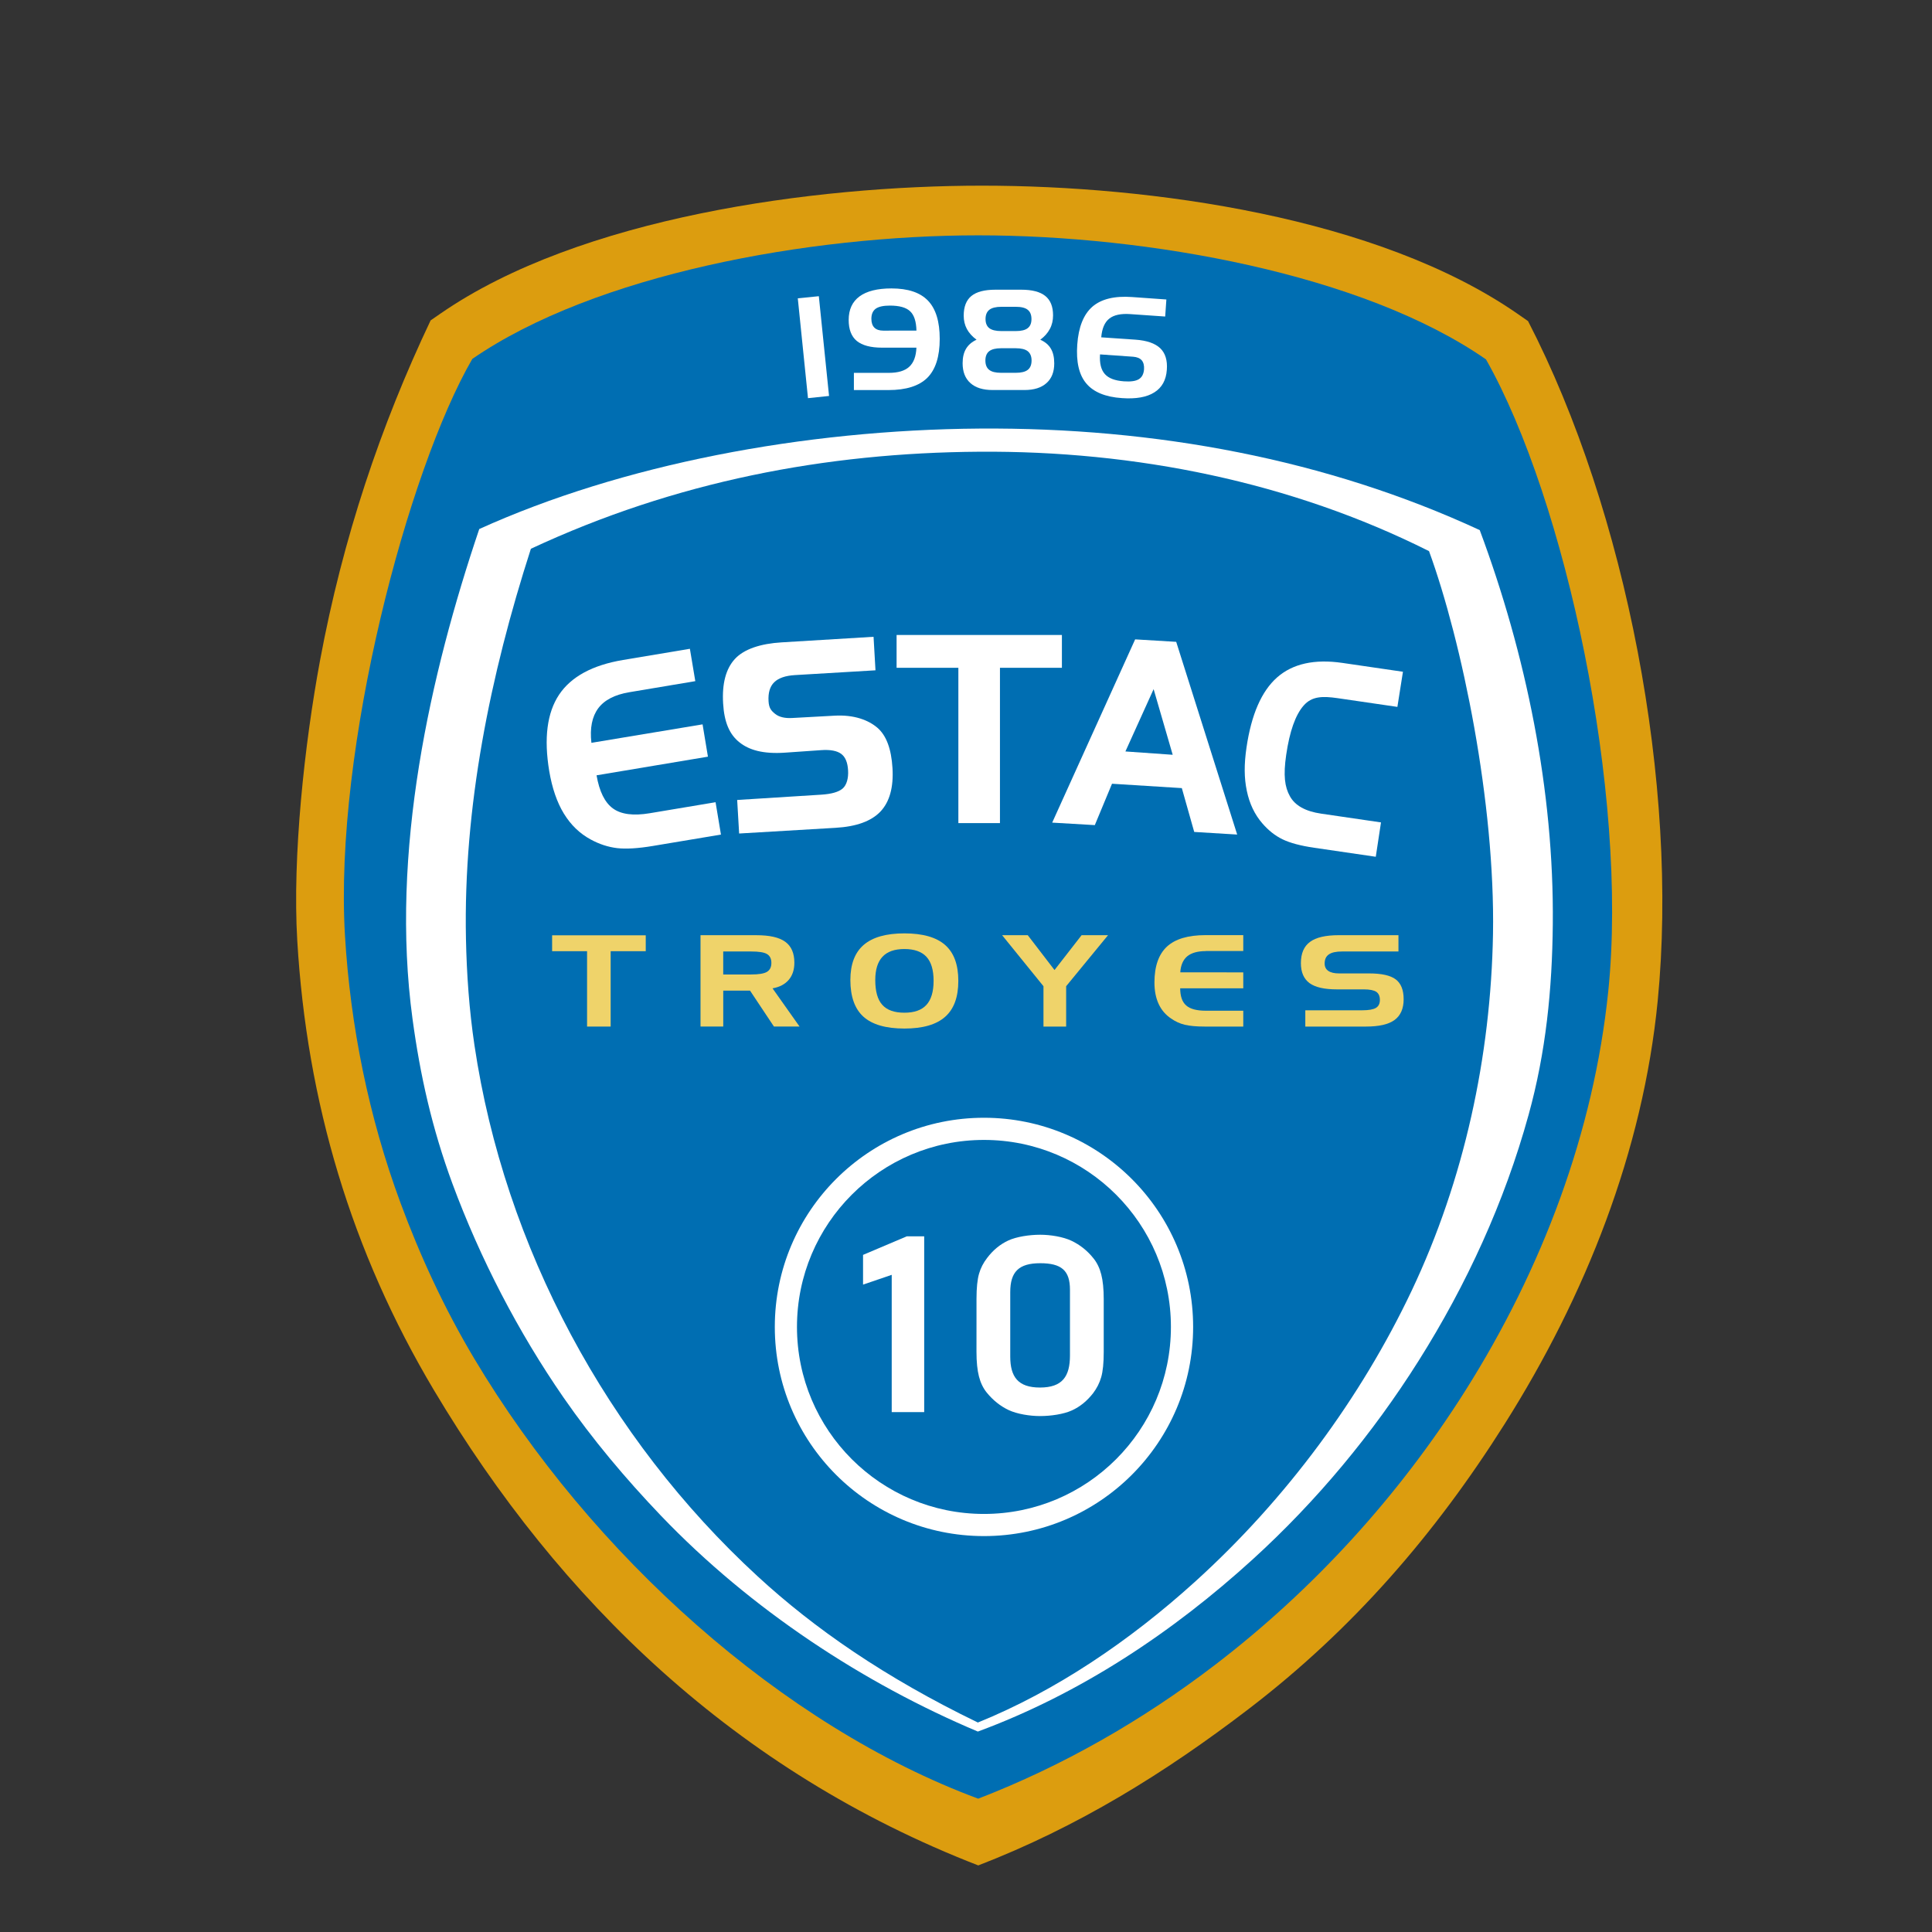<?xml version="1.0" encoding="utf-8"?>
<!-- Generator: Adobe Illustrator 16.0.0, SVG Export Plug-In . SVG Version: 6.00 Build 0)  -->
<!DOCTYPE svg PUBLIC "-//W3C//DTD SVG 1.1//EN" "http://www.w3.org/Graphics/SVG/1.1/DTD/svg11.dtd">
<svg version="1.1" xmlns="http://www.w3.org/2000/svg" xmlns:xlink="http://www.w3.org/1999/xlink" x="0px" y="0px" width="80px"
	 height="80px" viewBox="0 0 80 80" enable-background="new 0 0 80 80" xml:space="preserve">
<rect x="0" y="0" width="80" height="80" fill="#333333" stroke="none"/>
<g id="Ebene_1">
	<g>
		<path fill="#DC9D0F" d="M68.642,41.443c-0.611,6.237-2.997,12.226-6.331,17.51c-2.892,4.583-6.302,8.518-10.604,11.81
			c-3.49,2.671-7.093,4.894-11.199,6.48c-10.029-3.891-17.329-10.938-22.532-19.666c-3.43-5.751-5.273-11.96-5.667-18.631
			c-0.207-3.488,0.303-8.155,0.941-11.586c0.945-5.084,2.512-9.733,4.581-14.093l0.424-0.293c5.772-3.982,15.451-5.286,22.408-5.286
			c6.98,0,16.395,1.293,22.18,5.309l0.43,0.299C67.342,21.177,69.518,32.507,68.642,41.443L68.642,41.443z"/>
		<path fill="#006EB2" d="M19.558,14.861c5.082-3.502,13.938-5.116,20.949-5.116c7.008,0,15.925,1.594,21.025,5.137
			c3.289,5.808,5.907,17.953,5.062,26.169c-0.601,5.838-2.739,11.494-5.909,16.52c-2.752,4.362-6.298,8.249-10.376,11.37
			c-3.014,2.305-6.317,4.191-9.804,5.538c-8.089-3.001-16.011-10.075-20.875-18.235c-1.241-2.08-2.246-4.269-3.046-6.435
			c-1.315-3.551-2.078-7.339-2.3-11.078C13.826,30.985,16.899,19.449,19.558,14.861L19.558,14.861z"/>
		<path fill="#FFFFFF" d="M19.845,21.906c-2.024,5.987-3.703,13.373-2.763,20.288c0.315,2.329,0.808,4.532,1.653,6.821
			c1.147,3.097,2.716,6.129,4.599,8.853c1.2,1.732,2.571,3.363,4.037,4.896c3.725,3.891,8.405,6.949,13.12,8.936
			c4.248-1.569,8.073-4.115,11.393-7.141c2.63-2.397,4.95-5.183,6.858-8.212c1.984-3.145,3.559-6.58,4.55-10.171
			c0.723-2.608,0.981-5.215,1.006-7.912c0.055-5.523-1.112-11.184-3.025-16.313c-6.325-2.929-13.414-4.257-20.717-4.205
			C33.26,17.799,25.751,19.232,19.845,21.906L19.845,21.906z"/>
		<path fill="#006EB2" d="M21.983,22.723c-1.69,5.242-2.798,10.713-2.689,16.143c0.03,1.474,0.134,2.948,0.352,4.414
			c1.242,8.352,5.498,16.267,11.728,21.994c2.342,2.155,5.255,4.182,9.117,6.052c3.223-1.305,6.286-3.382,8.972-5.812
			c3.804-3.438,6.9-7.658,8.993-12.073c2.176-4.594,3.276-9.704,3.366-14.766c0.092-5.428-1.28-12.096-2.649-15.854
			c-5.711-2.866-12.164-4.164-18.634-4.116C34.2,18.747,27.964,19.932,21.983,22.723L21.983,22.723z"/>
		<path fill="#FFFFFF" d="M40.744,46.284c4.782,0,8.661,3.879,8.661,8.661c0,4.781-3.879,8.661-8.661,8.661
			c-4.783,0-8.661-3.88-8.661-8.661C32.083,50.163,35.96,46.284,40.744,46.284L40.744,46.284z"/>
		<path fill="#006EB2" d="M40.744,47.202c4.275,0,7.741,3.469,7.741,7.743c0,4.275-3.466,7.744-7.741,7.744
			c-4.275,0-7.743-3.469-7.743-7.744C33.001,50.671,36.469,47.202,40.744,47.202L40.744,47.202z"/>
		<path fill="#FFFFFF" d="M26.06,28.663c-0.6,0.1-1.031,0.321-1.288,0.665c-0.256,0.345-0.353,0.821-0.283,1.431l4.603-0.765
			l0.222,1.338l-4.612,0.772c0.116,0.67,0.341,1.128,0.68,1.373c0.338,0.245,0.844,0.31,1.517,0.198l2.731-0.457l0.223,1.34
			l-2.812,0.47c-0.619,0.104-1.116,0.133-1.487,0.091c-0.373-0.045-0.736-0.163-1.087-0.354c-0.46-0.247-0.83-0.605-1.118-1.075
			c-0.287-0.469-0.487-1.058-0.606-1.757c-0.226-1.361-0.092-2.415,0.406-3.166c0.5-0.748,1.383-1.227,2.656-1.44l2.762-0.462
			l0.224,1.34L26.06,28.663L26.06,28.663z"/>
		<path fill="#FFFFFF" d="M36.252,27.756l-3.333,0.198c-0.398,0.023-0.685,0.124-0.86,0.296c-0.179,0.175-0.256,0.436-0.235,0.787
			c0.017,0.285,0.109,0.392,0.275,0.525c0.165,0.131,0.407,0.188,0.719,0.168l1.732-0.095c0.822-0.048,1.416,0.186,1.784,0.502
			c0.368,0.32,0.574,0.873,0.622,1.667c0.048,0.8-0.121,1.401-0.499,1.801c-0.378,0.398-0.999,0.624-1.858,0.673l-3.993,0.236
			l-0.081-1.389l3.479-0.219c0.428-0.027,0.725-0.112,0.892-0.258c0.166-0.146,0.241-0.434,0.221-0.75
			c-0.018-0.326-0.112-0.551-0.281-0.679c-0.168-0.127-0.446-0.186-0.835-0.157l-1.497,0.104c-0.905,0.062-1.492-0.109-1.89-0.432
			c-0.411-0.328-0.626-0.833-0.671-1.605c-0.05-0.828,0.116-1.443,0.492-1.848c0.377-0.405,1.059-0.63,1.93-0.682l3.807-0.231
			L36.252,27.756L36.252,27.756z"/>
		<polygon fill="#FFFFFF" points="39.684,27.652 37.126,27.652 37.126,26.293 43.971,26.293 43.971,27.652 41.406,27.652 
			41.406,34.083 39.684,34.083 		"/>
		<path fill="#FFFFFF" d="M46.601,31.116l1.958,0.138l-0.79-2.718L46.601,31.116L46.601,31.116z M47.004,26.475l1.7,0.102
			l2.525,7.98l-1.779-0.108l-0.513-1.815l-2.891-0.181l-0.712,1.713l-1.765-0.103L47.004,26.475L47.004,26.475z"/>
		<path fill="#FFFFFF" d="M55.385,28.909c-0.624-0.09-1.067-0.081-1.405,0.308c-0.339,0.386-0.58,1.067-0.722,2.044
			c-0.123,0.846-0.062,1.325,0.155,1.71c0.213,0.387,0.644,0.625,1.29,0.72l2.481,0.363l-0.216,1.423l-2.555-0.374
			c-0.563-0.082-0.999-0.2-1.306-0.349c-0.309-0.15-0.584-0.369-0.832-0.655c-0.323-0.371-0.537-0.821-0.647-1.352
			c-0.112-0.532-0.116-1.093-0.013-1.794c0.2-1.365,0.622-2.333,1.267-2.903c0.646-0.568,1.546-0.768,2.699-0.601l2.512,0.367
			l-0.23,1.455L55.385,28.909L55.385,28.909z"/>
		<polygon fill="#EFD36A" points="24.309,39.387 22.862,39.387 22.862,38.729 26.739,38.729 26.739,39.387 25.286,39.387 
			25.286,42.508 24.309,42.508 		"/>
		<path fill="#EFD36A" d="M31.105,39.399h-1.158v0.952h1.158c0.312,0,0.53-0.036,0.652-0.108c0.123-0.075,0.184-0.195,0.184-0.371
			c0-0.172-0.059-0.293-0.18-0.366C31.642,39.433,31.425,39.399,31.105,39.399L31.105,39.399z M29.007,38.725h2.32
			c0.541,0,0.937,0.088,1.19,0.273c0.251,0.183,0.376,0.472,0.376,0.865c0,0.29-0.077,0.525-0.231,0.708
			c-0.158,0.185-0.381,0.303-0.673,0.354l1.119,1.582h-1.061l-0.99-1.488h-1.109v1.488h-0.941L29.007,38.725L29.007,38.725z"/>
		<path fill="#EFD36A" d="M35.212,40.577c0-0.649,0.184-1.135,0.553-1.452c0.37-0.318,0.93-0.476,1.685-0.476
			c0.758,0,1.322,0.16,1.686,0.481c0.366,0.322,0.546,0.816,0.546,1.488c0,0.669-0.181,1.164-0.546,1.486
			c-0.364,0.324-0.928,0.486-1.686,0.486c-0.769,0-1.332-0.164-1.694-0.488C35.394,41.778,35.212,41.268,35.212,40.577
			L35.212,40.577z M37.449,39.297c-0.405,0-0.708,0.106-0.907,0.32c-0.2,0.214-0.299,0.536-0.299,0.965
			c0,0.468,0.096,0.811,0.291,1.026c0.194,0.219,0.499,0.326,0.915,0.326c0.411,0,0.714-0.107,0.912-0.323
			c0.197-0.216,0.297-0.548,0.297-0.996c0-0.452-0.099-0.782-0.297-0.997C38.163,39.404,37.857,39.297,37.449,39.297L37.449,39.297z
			"/>
		<polygon fill="#EFD36A" points="41.496,38.725 42.558,38.725 43.665,40.167 44.786,38.725 45.881,38.725 44.147,40.837 
			44.147,42.508 43.208,42.508 43.208,40.837 		"/>
		<path fill="#EFD36A" d="M49.933,39.383c-0.34,0-0.599,0.072-0.773,0.216c-0.172,0.146-0.267,0.365-0.287,0.663l2.608,0.002v0.659
			h-2.612c0.002,0.33,0.082,0.567,0.249,0.711c0.161,0.145,0.436,0.218,0.815,0.218h1.548v0.656h-1.593
			c-0.353,0-0.628-0.027-0.83-0.075c-0.2-0.048-0.391-0.136-0.565-0.257c-0.229-0.153-0.401-0.355-0.516-0.604
			c-0.115-0.248-0.174-0.545-0.174-0.89c0-0.67,0.174-1.164,0.516-1.484c0.345-0.318,0.875-0.476,1.596-0.476h1.566v0.658h-1.548
			V39.383z"/>
		<path fill="#EFD36A" d="M57.907,39.399h-2.329c-0.251,0-0.435,0.038-0.551,0.12c-0.118,0.079-0.176,0.204-0.176,0.376
			c0,0.139,0.051,0.239,0.15,0.307c0.099,0.069,0.249,0.105,0.443,0.105h1.249c0.515,0,0.884,0.082,1.101,0.247
			c0.219,0.165,0.328,0.439,0.328,0.824c0,0.387-0.127,0.675-0.377,0.858c-0.253,0.185-0.648,0.272-1.188,0.272H54.05v-0.674h2.357
			c0.268,0,0.458-0.034,0.566-0.099c0.11-0.066,0.165-0.175,0.165-0.33c0-0.156-0.05-0.268-0.149-0.336
			c-0.103-0.067-0.273-0.101-0.517-0.101h-1.115c-0.516,0-0.893-0.085-1.133-0.259c-0.237-0.177-0.357-0.451-0.357-0.826
			c0-0.401,0.124-0.696,0.377-0.881c0.251-0.188,0.648-0.278,1.197-0.278h2.466V39.399L57.907,39.399z"/>
		<polygon fill="#FFFFFF" points="33.035,12.353 33.906,12.265 34.329,16.396 33.457,16.487 		"/>
		<path fill="#FFFFFF" d="M36.576,13.691l1.372-0.002c-0.009-0.378-0.095-0.644-0.263-0.801c-0.167-0.158-0.446-0.234-0.839-0.234
			c-0.269,0-0.462,0.043-0.583,0.128c-0.121,0.089-0.181,0.227-0.181,0.417c0,0.164,0.042,0.286,0.125,0.369
			C36.29,13.65,36.413,13.691,36.576,13.691L36.576,13.691z M36.525,14.396c-0.473,0-0.821-0.094-1.048-0.278
			c-0.225-0.188-0.335-0.478-0.335-0.87c0-0.43,0.15-0.754,0.448-0.974c0.299-0.22,0.74-0.331,1.323-0.331
			c0.687,0,1.191,0.169,1.515,0.509c0.324,0.338,0.484,0.866,0.484,1.581c0,0.732-0.172,1.268-0.511,1.608
			c-0.342,0.34-0.88,0.511-1.616,0.511h-1.427v-0.713h1.45c0.377,0,0.659-0.083,0.841-0.252c0.184-0.167,0.283-0.43,0.298-0.791
			L36.525,14.396L36.525,14.396z"/>
		<path fill="#FFFFFF" d="M40.437,14.067c-0.178-0.131-0.311-0.278-0.4-0.443c-0.089-0.167-0.132-0.35-0.132-0.555
			c0-0.367,0.106-0.639,0.318-0.813c0.214-0.174,0.543-0.26,0.994-0.26h1.076c0.443,0,0.776,0.086,0.991,0.26
			c0.216,0.174,0.321,0.441,0.321,0.802c0,0.208-0.043,0.396-0.133,0.563c-0.09,0.17-0.221,0.317-0.396,0.446
			c0.2,0.089,0.345,0.211,0.438,0.37c0.093,0.156,0.14,0.36,0.14,0.608c0,0.354-0.105,0.625-0.32,0.817
			c-0.214,0.193-0.518,0.288-0.913,0.288h-1.321c-0.398,0-0.704-0.095-0.918-0.288c-0.216-0.192-0.322-0.467-0.322-0.821
			c0-0.242,0.047-0.443,0.143-0.602C40.099,14.28,40.241,14.157,40.437,14.067L40.437,14.067z M41.449,14.42
			c-0.221,0-0.384,0.041-0.488,0.122s-0.158,0.21-0.158,0.386c0,0.175,0.052,0.305,0.156,0.386c0.102,0.082,0.266,0.123,0.49,0.123
			h0.614c0.225,0,0.391-0.041,0.495-0.123c0.104-0.081,0.157-0.21,0.157-0.386c0-0.174-0.054-0.301-0.158-0.385
			c-0.106-0.083-0.271-0.123-0.494-0.123H41.449L41.449,14.42z M41.46,12.704c-0.223,0-0.389,0.042-0.493,0.123
			c-0.105,0.083-0.158,0.21-0.158,0.385c0,0.171,0.053,0.296,0.155,0.376c0.105,0.08,0.269,0.121,0.496,0.121h0.604
			c0.225,0,0.391-0.041,0.491-0.121c0.104-0.08,0.156-0.205,0.156-0.376c0-0.175-0.053-0.305-0.156-0.385
			c-0.101-0.082-0.266-0.123-0.491-0.123H41.46L41.46,12.704z"/>
		<path fill="#FFFFFF" d="M46.919,14.771l-1.369-0.096c-0.025,0.366,0.042,0.635,0.198,0.812s0.419,0.276,0.792,0.303
			c0.279,0.02,0.487-0.009,0.614-0.087c0.131-0.078,0.201-0.214,0.218-0.407c0.011-0.163-0.022-0.29-0.096-0.378
			C47.199,14.832,47.081,14.783,46.919,14.771L46.919,14.771z M47.017,14.065c0.47,0.033,0.813,0.152,1.026,0.355
			c0.209,0.201,0.303,0.499,0.273,0.892c-0.03,0.426-0.201,0.738-0.518,0.936c-0.314,0.199-0.761,0.278-1.341,0.237
			c-0.686-0.046-1.179-0.251-1.477-0.608c-0.3-0.355-0.424-0.893-0.373-1.607c0.051-0.727,0.262-1.253,0.627-1.571
			c0.366-0.317,0.916-0.452,1.646-0.399l1.417,0.101l-0.049,0.706l-1.439-0.1c-0.395-0.029-0.688,0.035-0.877,0.187
			c-0.192,0.151-0.301,0.409-0.332,0.774L47.017,14.065L47.017,14.065z"/>
		<polygon fill="#FFFFFF" points="38.269,58.473 36.924,58.473 36.924,52.788 35.737,53.193 35.737,51.962 37.548,51.194 
			38.269,51.194 		"/>
		<path fill="#FFFFFF" d="M41.832,53.506v2.662c0,0.849,0.325,1.287,1.232,1.287c0.931,0,1.241-0.465,1.241-1.328v-2.723
			c0-0.8-0.358-1.097-1.232-1.097C42.184,52.307,41.832,52.664,41.832,53.506L41.832,53.506z M40.435,53.772
			c0-0.443,0.035-0.786,0.104-1.027c0.068-0.241,0.183-0.459,0.338-0.659c0.245-0.323,0.537-0.564,0.877-0.721
			c0.339-0.156,0.87-0.237,1.319-0.237c0.419,0,0.942,0.083,1.293,0.249c0.352,0.167,0.658,0.408,0.913,0.729
			c0.147,0.181,0.255,0.405,0.322,0.668c0.067,0.26,0.102,0.602,0.102,1.019v2.198c0,0.445-0.035,0.791-0.104,1.033
			c-0.07,0.245-0.183,0.463-0.336,0.666c-0.249,0.318-0.538,0.558-0.878,0.712c-0.341,0.156-0.869,0.234-1.321,0.234
			c-0.419,0-0.942-0.083-1.296-0.247c-0.351-0.167-0.653-0.41-0.913-0.73c-0.146-0.181-0.253-0.405-0.319-0.664
			c-0.067-0.261-0.102-0.598-0.102-1.014L40.435,53.772L40.435,53.772z"/>
	</g>
</g>
<g id="Calque_1">
</g>
</svg>
